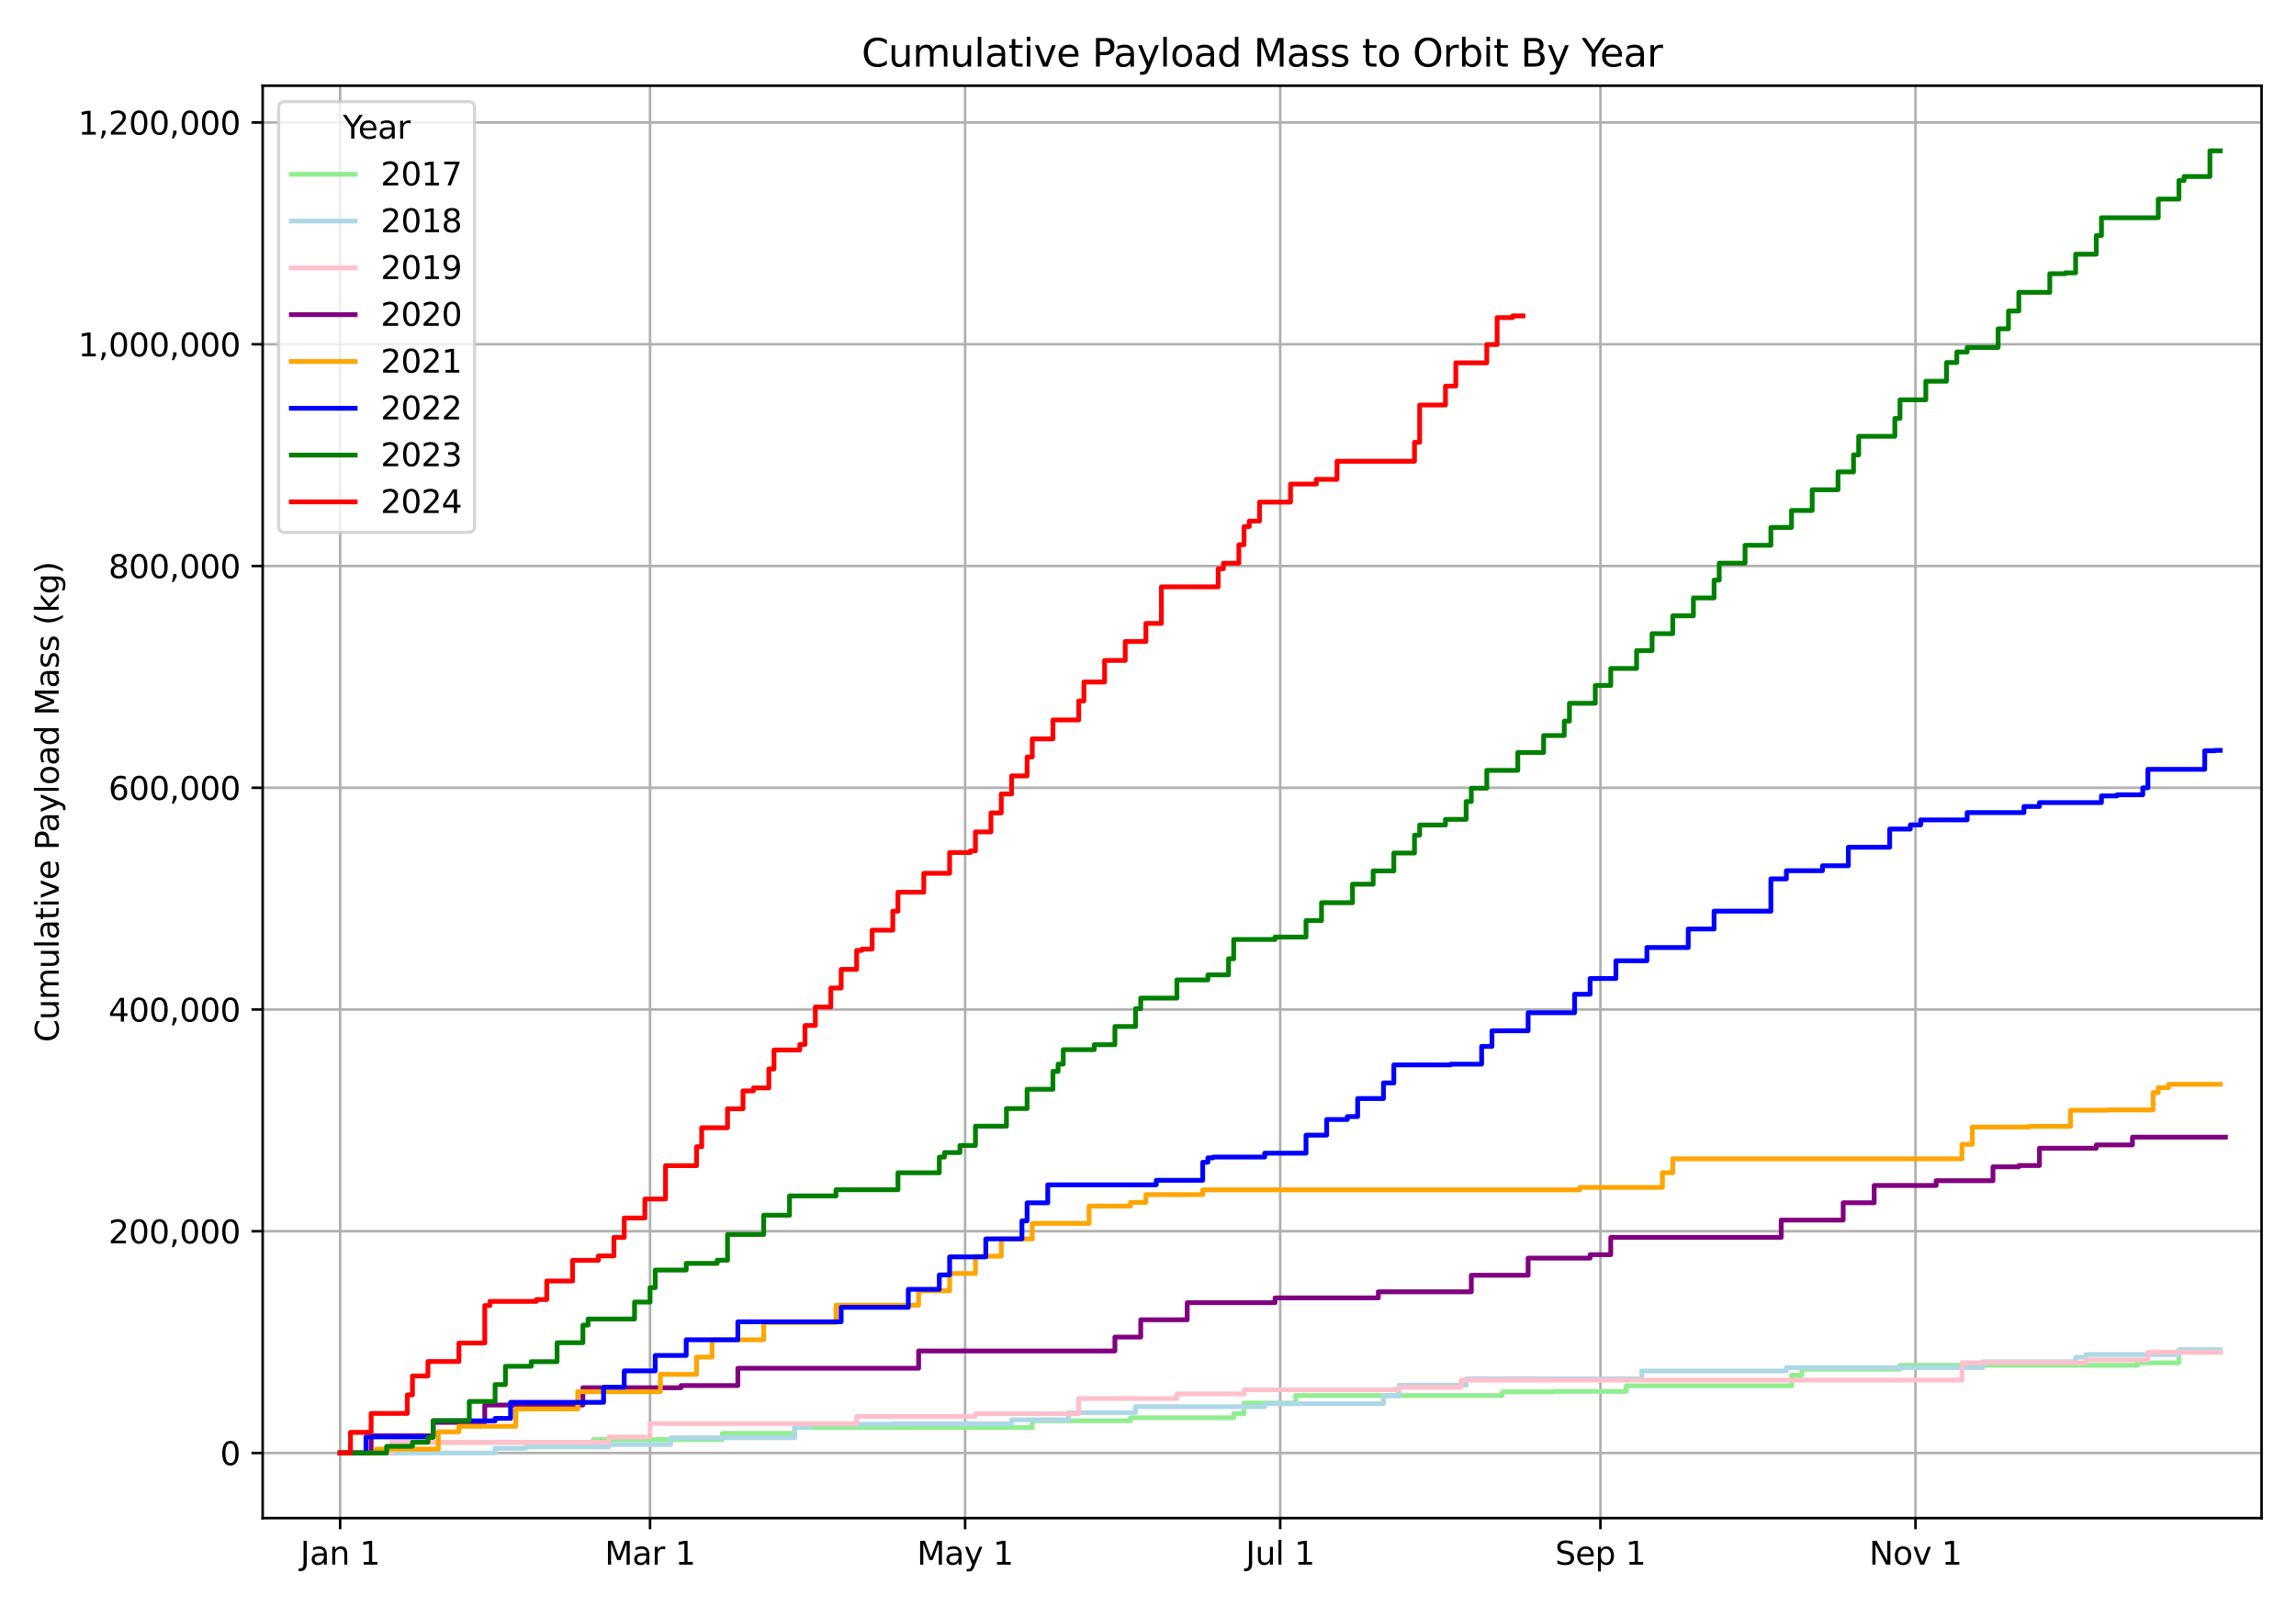 <?xml version="1.0" encoding="utf-8" standalone="no"?>
<!DOCTYPE svg PUBLIC "-//W3C//DTD SVG 1.1//EN"
  "http://www.w3.org/Graphics/SVG/1.1/DTD/svg11.dtd">
<svg xmlns:xlink="http://www.w3.org/1999/xlink" width="720pt" height="504pt" viewBox="0 0 720 504" xmlns="http://www.w3.org/2000/svg" version="1.1">
 <defs>
  <style type="text/css">*{stroke-linejoin: round; stroke-linecap: butt}</style>
 </defs>
 <g id="figure_1">
  <g id="patch_1">
   <path d="M 0 504 
L 720 504 
L 720 0 
L 0 0 
z
" style="fill: #ffffff"/>
  </g>
  <g id="axes_1">
   <g id="patch_2">
    <path d="M 82.37 476.12 
L 709.2 476.12 
L 709.2 26.88 
L 82.37 26.88 
z
" style="fill: #ffffff"/>
   </g>
   <g id="matplotlib.axis_1">
    <g id="xtick_1">
     <g id="line2d_1">
      <path d="M 106.666 476.12 
L 106.666 26.88 
" clip-path="url(#p8043d626f6)" style="fill: none; stroke: #b0b0b0; stroke-width: 0.8; stroke-linecap: square"/>
     </g>
     <g id="line2d_2">
      <defs>
       <path id="m9db9bce570" d="M 0 0 
L 0 3.5 
" style="stroke: #000000; stroke-width: 0.8"/>
      </defs>
      <g>
       <use xlink:href="#m9db9bce570" x="106.666" y="476.12" style="stroke: #000000; stroke-width: 0.8"/>
      </g>
     </g>
     <g id="text_1">
      <!-- Jan 1 -->
      <g transform="translate(94.188 490.718) scale(0.1 -0.1)">
       <defs>
        <path id="DejaVuSans-4a" d="M 628 4666 
L 1259 4666 
L 1259 325 
Q 1259 -519 939 -900 
Q 619 -1281 -91 -1281 
L -331 -1281 
L -331 -750 
L -134 -750 
Q 284 -750 456 -515 
Q 628 -281 628 325 
L 628 4666 
z
" transform="scale(0.016)"/>
        <path id="DejaVuSans-61" d="M 2194 1759 
Q 1497 1759 1228 1600 
Q 959 1441 959 1056 
Q 959 750 1161 570 
Q 1363 391 1709 391 
Q 2188 391 2477 730 
Q 2766 1069 2766 1631 
L 2766 1759 
L 2194 1759 
z
M 3341 1997 
L 3341 0 
L 2766 0 
L 2766 531 
Q 2569 213 2275 61 
Q 1981 -91 1556 -91 
Q 1019 -91 701 211 
Q 384 513 384 1019 
Q 384 1609 779 1909 
Q 1175 2209 1959 2209 
L 2766 2209 
L 2766 2266 
Q 2766 2663 2505 2880 
Q 2244 3097 1772 3097 
Q 1472 3097 1187 3025 
Q 903 2953 641 2809 
L 641 3341 
Q 956 3463 1253 3523 
Q 1550 3584 1831 3584 
Q 2591 3584 2966 3190 
Q 3341 2797 3341 1997 
z
" transform="scale(0.016)"/>
        <path id="DejaVuSans-6e" d="M 3513 2113 
L 3513 0 
L 2938 0 
L 2938 2094 
Q 2938 2591 2744 2837 
Q 2550 3084 2163 3084 
Q 1697 3084 1428 2787 
Q 1159 2491 1159 1978 
L 1159 0 
L 581 0 
L 581 3500 
L 1159 3500 
L 1159 2956 
Q 1366 3272 1645 3428 
Q 1925 3584 2291 3584 
Q 2894 3584 3203 3211 
Q 3513 2838 3513 2113 
z
" transform="scale(0.016)"/>
        <path id="DejaVuSans-20" transform="scale(0.016)"/>
        <path id="DejaVuSans-31" d="M 794 531 
L 1825 531 
L 1825 4091 
L 703 3866 
L 703 4441 
L 1819 4666 
L 2450 4666 
L 2450 531 
L 3481 531 
L 3481 0 
L 794 0 
L 794 531 
z
" transform="scale(0.016)"/>
       </defs>
       <use xlink:href="#DejaVuSans-4a"/>
       <use xlink:href="#DejaVuSans-61" x="29.492"/>
       <use xlink:href="#DejaVuSans-6e" x="90.771"/>
       <use xlink:href="#DejaVuSans-20" x="154.15"/>
       <use xlink:href="#DejaVuSans-31" x="185.938"/>
      </g>
     </g>
    </g>
    <g id="xtick_2">
     <g id="line2d_3">
      <path d="M 203.849 476.12 
L 203.849 26.88 
" clip-path="url(#p8043d626f6)" style="fill: none; stroke: #b0b0b0; stroke-width: 0.8; stroke-linecap: square"/>
     </g>
     <g id="line2d_4">
      <g>
       <use xlink:href="#m9db9bce570" x="203.849" y="476.12" style="stroke: #000000; stroke-width: 0.8"/>
      </g>
     </g>
     <g id="text_2">
      <!-- Mar 1 -->
      <g transform="translate(189.645 490.718) scale(0.1 -0.1)">
       <defs>
        <path id="DejaVuSans-4d" d="M 628 4666 
L 1569 4666 
L 2759 1491 
L 3956 4666 
L 4897 4666 
L 4897 0 
L 4281 0 
L 4281 4097 
L 3078 897 
L 2444 897 
L 1241 4097 
L 1241 0 
L 628 0 
L 628 4666 
z
" transform="scale(0.016)"/>
        <path id="DejaVuSans-72" d="M 2631 2963 
Q 2534 3019 2420 3045 
Q 2306 3072 2169 3072 
Q 1681 3072 1420 2755 
Q 1159 2438 1159 1844 
L 1159 0 
L 581 0 
L 581 3500 
L 1159 3500 
L 1159 2956 
Q 1341 3275 1631 3429 
Q 1922 3584 2338 3584 
Q 2397 3584 2469 3576 
Q 2541 3569 2628 3553 
L 2631 2963 
z
" transform="scale(0.016)"/>
       </defs>
       <use xlink:href="#DejaVuSans-4d"/>
       <use xlink:href="#DejaVuSans-61" x="86.279"/>
       <use xlink:href="#DejaVuSans-72" x="147.559"/>
       <use xlink:href="#DejaVuSans-20" x="188.672"/>
       <use xlink:href="#DejaVuSans-31" x="220.459"/>
      </g>
     </g>
    </g>
    <g id="xtick_3">
     <g id="line2d_5">
      <path d="M 302.651 476.12 
L 302.651 26.88 
" clip-path="url(#p8043d626f6)" style="fill: none; stroke: #b0b0b0; stroke-width: 0.8; stroke-linecap: square"/>
     </g>
     <g id="line2d_6">
      <g>
       <use xlink:href="#m9db9bce570" x="302.651" y="476.12" style="stroke: #000000; stroke-width: 0.8"/>
      </g>
     </g>
     <g id="text_3">
      <!-- May 1 -->
      <g transform="translate(287.544 490.718) scale(0.1 -0.1)">
       <defs>
        <path id="DejaVuSans-79" d="M 2059 -325 
Q 1816 -950 1584 -1140 
Q 1353 -1331 966 -1331 
L 506 -1331 
L 506 -850 
L 844 -850 
Q 1081 -850 1212 -737 
Q 1344 -625 1503 -206 
L 1606 56 
L 191 3500 
L 800 3500 
L 1894 763 
L 2988 3500 
L 3597 3500 
L 2059 -325 
z
" transform="scale(0.016)"/>
       </defs>
       <use xlink:href="#DejaVuSans-4d"/>
       <use xlink:href="#DejaVuSans-61" x="86.279"/>
       <use xlink:href="#DejaVuSans-79" x="147.559"/>
       <use xlink:href="#DejaVuSans-20" x="206.738"/>
       <use xlink:href="#DejaVuSans-31" x="238.525"/>
      </g>
     </g>
    </g>
    <g id="xtick_4">
     <g id="line2d_7">
      <path d="M 401.454 476.12 
L 401.454 26.88 
" clip-path="url(#p8043d626f6)" style="fill: none; stroke: #b0b0b0; stroke-width: 0.8; stroke-linecap: square"/>
     </g>
     <g id="line2d_8">
      <g>
       <use xlink:href="#m9db9bce570" x="401.454" y="476.12" style="stroke: #000000; stroke-width: 0.8"/>
      </g>
     </g>
     <g id="text_4">
      <!-- Jul 1 -->
      <g transform="translate(390.651 490.718) scale(0.1 -0.1)">
       <defs>
        <path id="DejaVuSans-75" d="M 544 1381 
L 544 3500 
L 1119 3500 
L 1119 1403 
Q 1119 906 1312 657 
Q 1506 409 1894 409 
Q 2359 409 2629 706 
Q 2900 1003 2900 1516 
L 2900 3500 
L 3475 3500 
L 3475 0 
L 2900 0 
L 2900 538 
Q 2691 219 2414 64 
Q 2138 -91 1772 -91 
Q 1169 -91 856 284 
Q 544 659 544 1381 
z
M 1991 3584 
L 1991 3584 
z
" transform="scale(0.016)"/>
        <path id="DejaVuSans-6c" d="M 603 4863 
L 1178 4863 
L 1178 0 
L 603 0 
L 603 4863 
z
" transform="scale(0.016)"/>
       </defs>
       <use xlink:href="#DejaVuSans-4a"/>
       <use xlink:href="#DejaVuSans-75" x="29.492"/>
       <use xlink:href="#DejaVuSans-6c" x="92.871"/>
       <use xlink:href="#DejaVuSans-20" x="120.654"/>
       <use xlink:href="#DejaVuSans-31" x="152.441"/>
      </g>
     </g>
    </g>
    <g id="xtick_5">
     <g id="line2d_9">
      <path d="M 501.876 476.12 
L 501.876 26.88 
" clip-path="url(#p8043d626f6)" style="fill: none; stroke: #b0b0b0; stroke-width: 0.8; stroke-linecap: square"/>
     </g>
     <g id="line2d_10">
      <g>
       <use xlink:href="#m9db9bce570" x="501.876" y="476.12" style="stroke: #000000; stroke-width: 0.8"/>
      </g>
     </g>
     <g id="text_5">
      <!-- Sep 1 -->
      <g transform="translate(487.681 490.718) scale(0.1 -0.1)">
       <defs>
        <path id="DejaVuSans-53" d="M 3425 4513 
L 3425 3897 
Q 3066 4069 2747 4153 
Q 2428 4238 2131 4238 
Q 1616 4238 1336 4038 
Q 1056 3838 1056 3469 
Q 1056 3159 1242 3001 
Q 1428 2844 1947 2747 
L 2328 2669 
Q 3034 2534 3370 2195 
Q 3706 1856 3706 1288 
Q 3706 609 3251 259 
Q 2797 -91 1919 -91 
Q 1588 -91 1214 -16 
Q 841 59 441 206 
L 441 856 
Q 825 641 1194 531 
Q 1563 422 1919 422 
Q 2459 422 2753 634 
Q 3047 847 3047 1241 
Q 3047 1584 2836 1778 
Q 2625 1972 2144 2069 
L 1759 2144 
Q 1053 2284 737 2584 
Q 422 2884 422 3419 
Q 422 4038 858 4394 
Q 1294 4750 2059 4750 
Q 2388 4750 2728 4690 
Q 3069 4631 3425 4513 
z
" transform="scale(0.016)"/>
        <path id="DejaVuSans-65" d="M 3597 1894 
L 3597 1613 
L 953 1613 
Q 991 1019 1311 708 
Q 1631 397 2203 397 
Q 2534 397 2845 478 
Q 3156 559 3463 722 
L 3463 178 
Q 3153 47 2828 -22 
Q 2503 -91 2169 -91 
Q 1331 -91 842 396 
Q 353 884 353 1716 
Q 353 2575 817 3079 
Q 1281 3584 2069 3584 
Q 2775 3584 3186 3129 
Q 3597 2675 3597 1894 
z
M 3022 2063 
Q 3016 2534 2758 2815 
Q 2500 3097 2075 3097 
Q 1594 3097 1305 2825 
Q 1016 2553 972 2059 
L 3022 2063 
z
" transform="scale(0.016)"/>
        <path id="DejaVuSans-70" d="M 1159 525 
L 1159 -1331 
L 581 -1331 
L 581 3500 
L 1159 3500 
L 1159 2969 
Q 1341 3281 1617 3432 
Q 1894 3584 2278 3584 
Q 2916 3584 3314 3078 
Q 3713 2572 3713 1747 
Q 3713 922 3314 415 
Q 2916 -91 2278 -91 
Q 1894 -91 1617 61 
Q 1341 213 1159 525 
z
M 3116 1747 
Q 3116 2381 2855 2742 
Q 2594 3103 2138 3103 
Q 1681 3103 1420 2742 
Q 1159 2381 1159 1747 
Q 1159 1113 1420 752 
Q 1681 391 2138 391 
Q 2594 391 2855 752 
Q 3116 1113 3116 1747 
z
" transform="scale(0.016)"/>
       </defs>
       <use xlink:href="#DejaVuSans-53"/>
       <use xlink:href="#DejaVuSans-65" x="63.477"/>
       <use xlink:href="#DejaVuSans-70" x="125"/>
       <use xlink:href="#DejaVuSans-20" x="188.477"/>
       <use xlink:href="#DejaVuSans-31" x="220.264"/>
      </g>
     </g>
    </g>
    <g id="xtick_6">
     <g id="line2d_11">
      <path d="M 600.679 476.12 
L 600.679 26.88 
" clip-path="url(#p8043d626f6)" style="fill: none; stroke: #b0b0b0; stroke-width: 0.8; stroke-linecap: square"/>
     </g>
     <g id="line2d_12">
      <g>
       <use xlink:href="#m9db9bce570" x="600.679" y="476.12" style="stroke: #000000; stroke-width: 0.8"/>
      </g>
     </g>
     <g id="text_6">
      <!-- Nov 1 -->
      <g transform="translate(586.149 490.718) scale(0.1 -0.1)">
       <defs>
        <path id="DejaVuSans-4e" d="M 628 4666 
L 1478 4666 
L 3547 763 
L 3547 4666 
L 4159 4666 
L 4159 0 
L 3309 0 
L 1241 3903 
L 1241 0 
L 628 0 
L 628 4666 
z
" transform="scale(0.016)"/>
        <path id="DejaVuSans-6f" d="M 1959 3097 
Q 1497 3097 1228 2736 
Q 959 2375 959 1747 
Q 959 1119 1226 758 
Q 1494 397 1959 397 
Q 2419 397 2687 759 
Q 2956 1122 2956 1747 
Q 2956 2369 2687 2733 
Q 2419 3097 1959 3097 
z
M 1959 3584 
Q 2709 3584 3137 3096 
Q 3566 2609 3566 1747 
Q 3566 888 3137 398 
Q 2709 -91 1959 -91 
Q 1206 -91 779 398 
Q 353 888 353 1747 
Q 353 2609 779 3096 
Q 1206 3584 1959 3584 
z
" transform="scale(0.016)"/>
        <path id="DejaVuSans-76" d="M 191 3500 
L 800 3500 
L 1894 563 
L 2988 3500 
L 3597 3500 
L 2284 0 
L 1503 0 
L 191 3500 
z
" transform="scale(0.016)"/>
       </defs>
       <use xlink:href="#DejaVuSans-4e"/>
       <use xlink:href="#DejaVuSans-6f" x="74.805"/>
       <use xlink:href="#DejaVuSans-76" x="135.986"/>
       <use xlink:href="#DejaVuSans-20" x="195.166"/>
       <use xlink:href="#DejaVuSans-31" x="226.953"/>
      </g>
     </g>
    </g>
   </g>
   <g id="matplotlib.axis_2">
    <g id="ytick_1">
     <g id="line2d_13">
      <path d="M 82.37 455.7 
L 709.2 455.7 
" clip-path="url(#p8043d626f6)" style="fill: none; stroke: #b0b0b0; stroke-width: 0.8; stroke-linecap: square"/>
     </g>
     <g id="line2d_14">
      <defs>
       <path id="m71fbe56d0c" d="M 0 0 
L -3.5 0 
" style="stroke: #000000; stroke-width: 0.8"/>
      </defs>
      <g>
       <use xlink:href="#m71fbe56d0c" x="82.37" y="455.7" style="stroke: #000000; stroke-width: 0.8"/>
      </g>
     </g>
     <g id="text_7">
      <!-- 0 -->
      <g transform="translate(69.007 459.499) scale(0.1 -0.1)">
       <defs>
        <path id="DejaVuSans-30" d="M 2034 4250 
Q 1547 4250 1301 3770 
Q 1056 3291 1056 2328 
Q 1056 1369 1301 889 
Q 1547 409 2034 409 
Q 2525 409 2770 889 
Q 3016 1369 3016 2328 
Q 3016 3291 2770 3770 
Q 2525 4250 2034 4250 
z
M 2034 4750 
Q 2819 4750 3233 4129 
Q 3647 3509 3647 2328 
Q 3647 1150 3233 529 
Q 2819 -91 2034 -91 
Q 1250 -91 836 529 
Q 422 1150 422 2328 
Q 422 3509 836 4129 
Q 1250 4750 2034 4750 
z
" transform="scale(0.016)"/>
       </defs>
       <use xlink:href="#DejaVuSans-30"/>
      </g>
     </g>
    </g>
    <g id="ytick_2">
     <g id="line2d_15">
      <path d="M 82.37 386.154 
L 709.2 386.154 
" clip-path="url(#p8043d626f6)" style="fill: none; stroke: #b0b0b0; stroke-width: 0.8; stroke-linecap: square"/>
     </g>
     <g id="line2d_16">
      <g>
       <use xlink:href="#m71fbe56d0c" x="82.37" y="386.154" style="stroke: #000000; stroke-width: 0.8"/>
      </g>
     </g>
     <g id="text_8">
      <!-- 200,000 -->
      <g transform="translate(34.017 389.953) scale(0.1 -0.1)">
       <defs>
        <path id="DejaVuSans-32" d="M 1228 531 
L 3431 531 
L 3431 0 
L 469 0 
L 469 531 
Q 828 903 1448 1529 
Q 2069 2156 2228 2338 
Q 2531 2678 2651 2914 
Q 2772 3150 2772 3378 
Q 2772 3750 2511 3984 
Q 2250 4219 1831 4219 
Q 1534 4219 1204 4116 
Q 875 4013 500 3803 
L 500 4441 
Q 881 4594 1212 4672 
Q 1544 4750 1819 4750 
Q 2544 4750 2975 4387 
Q 3406 4025 3406 3419 
Q 3406 3131 3298 2873 
Q 3191 2616 2906 2266 
Q 2828 2175 2409 1742 
Q 1991 1309 1228 531 
z
" transform="scale(0.016)"/>
        <path id="DejaVuSans-2c" d="M 750 794 
L 1409 794 
L 1409 256 
L 897 -744 
L 494 -744 
L 750 256 
L 750 794 
z
" transform="scale(0.016)"/>
       </defs>
       <use xlink:href="#DejaVuSans-32"/>
       <use xlink:href="#DejaVuSans-30" x="63.623"/>
       <use xlink:href="#DejaVuSans-30" x="127.246"/>
       <use xlink:href="#DejaVuSans-2c" x="190.869"/>
       <use xlink:href="#DejaVuSans-30" x="222.656"/>
       <use xlink:href="#DejaVuSans-30" x="286.279"/>
       <use xlink:href="#DejaVuSans-30" x="349.902"/>
      </g>
     </g>
    </g>
    <g id="ytick_3">
     <g id="line2d_17">
      <path d="M 82.37 316.607 
L 709.2 316.607 
" clip-path="url(#p8043d626f6)" style="fill: none; stroke: #b0b0b0; stroke-width: 0.8; stroke-linecap: square"/>
     </g>
     <g id="line2d_18">
      <g>
       <use xlink:href="#m71fbe56d0c" x="82.37" y="316.607" style="stroke: #000000; stroke-width: 0.8"/>
      </g>
     </g>
     <g id="text_9">
      <!-- 400,000 -->
      <g transform="translate(34.017 320.407) scale(0.1 -0.1)">
       <defs>
        <path id="DejaVuSans-34" d="M 2419 4116 
L 825 1625 
L 2419 1625 
L 2419 4116 
z
M 2253 4666 
L 3047 4666 
L 3047 1625 
L 3713 1625 
L 3713 1100 
L 3047 1100 
L 3047 0 
L 2419 0 
L 2419 1100 
L 313 1100 
L 313 1709 
L 2253 4666 
z
" transform="scale(0.016)"/>
       </defs>
       <use xlink:href="#DejaVuSans-34"/>
       <use xlink:href="#DejaVuSans-30" x="63.623"/>
       <use xlink:href="#DejaVuSans-30" x="127.246"/>
       <use xlink:href="#DejaVuSans-2c" x="190.869"/>
       <use xlink:href="#DejaVuSans-30" x="222.656"/>
       <use xlink:href="#DejaVuSans-30" x="286.279"/>
       <use xlink:href="#DejaVuSans-30" x="349.902"/>
      </g>
     </g>
    </g>
    <g id="ytick_4">
     <g id="line2d_19">
      <path d="M 82.37 247.061 
L 709.2 247.061 
" clip-path="url(#p8043d626f6)" style="fill: none; stroke: #b0b0b0; stroke-width: 0.8; stroke-linecap: square"/>
     </g>
     <g id="line2d_20">
      <g>
       <use xlink:href="#m71fbe56d0c" x="82.37" y="247.061" style="stroke: #000000; stroke-width: 0.8"/>
      </g>
     </g>
     <g id="text_10">
      <!-- 600,000 -->
      <g transform="translate(34.017 250.86) scale(0.1 -0.1)">
       <defs>
        <path id="DejaVuSans-36" d="M 2113 2584 
Q 1688 2584 1439 2293 
Q 1191 2003 1191 1497 
Q 1191 994 1439 701 
Q 1688 409 2113 409 
Q 2538 409 2786 701 
Q 3034 994 3034 1497 
Q 3034 2003 2786 2293 
Q 2538 2584 2113 2584 
z
M 3366 4563 
L 3366 3988 
Q 3128 4100 2886 4159 
Q 2644 4219 2406 4219 
Q 1781 4219 1451 3797 
Q 1122 3375 1075 2522 
Q 1259 2794 1537 2939 
Q 1816 3084 2150 3084 
Q 2853 3084 3261 2657 
Q 3669 2231 3669 1497 
Q 3669 778 3244 343 
Q 2819 -91 2113 -91 
Q 1303 -91 875 529 
Q 447 1150 447 2328 
Q 447 3434 972 4092 
Q 1497 4750 2381 4750 
Q 2619 4750 2861 4703 
Q 3103 4656 3366 4563 
z
" transform="scale(0.016)"/>
       </defs>
       <use xlink:href="#DejaVuSans-36"/>
       <use xlink:href="#DejaVuSans-30" x="63.623"/>
       <use xlink:href="#DejaVuSans-30" x="127.246"/>
       <use xlink:href="#DejaVuSans-2c" x="190.869"/>
       <use xlink:href="#DejaVuSans-30" x="222.656"/>
       <use xlink:href="#DejaVuSans-30" x="286.279"/>
       <use xlink:href="#DejaVuSans-30" x="349.902"/>
      </g>
     </g>
    </g>
    <g id="ytick_5">
     <g id="line2d_21">
      <path d="M 82.37 177.515 
L 709.2 177.515 
" clip-path="url(#p8043d626f6)" style="fill: none; stroke: #b0b0b0; stroke-width: 0.8; stroke-linecap: square"/>
     </g>
     <g id="line2d_22">
      <g>
       <use xlink:href="#m71fbe56d0c" x="82.37" y="177.515" style="stroke: #000000; stroke-width: 0.8"/>
      </g>
     </g>
     <g id="text_11">
      <!-- 800,000 -->
      <g transform="translate(34.017 181.314) scale(0.1 -0.1)">
       <defs>
        <path id="DejaVuSans-38" d="M 2034 2216 
Q 1584 2216 1326 1975 
Q 1069 1734 1069 1313 
Q 1069 891 1326 650 
Q 1584 409 2034 409 
Q 2484 409 2743 651 
Q 3003 894 3003 1313 
Q 3003 1734 2745 1975 
Q 2488 2216 2034 2216 
z
M 1403 2484 
Q 997 2584 770 2862 
Q 544 3141 544 3541 
Q 544 4100 942 4425 
Q 1341 4750 2034 4750 
Q 2731 4750 3128 4425 
Q 3525 4100 3525 3541 
Q 3525 3141 3298 2862 
Q 3072 2584 2669 2484 
Q 3125 2378 3379 2068 
Q 3634 1759 3634 1313 
Q 3634 634 3220 271 
Q 2806 -91 2034 -91 
Q 1263 -91 848 271 
Q 434 634 434 1313 
Q 434 1759 690 2068 
Q 947 2378 1403 2484 
z
M 1172 3481 
Q 1172 3119 1398 2916 
Q 1625 2713 2034 2713 
Q 2441 2713 2670 2916 
Q 2900 3119 2900 3481 
Q 2900 3844 2670 4047 
Q 2441 4250 2034 4250 
Q 1625 4250 1398 4047 
Q 1172 3844 1172 3481 
z
" transform="scale(0.016)"/>
       </defs>
       <use xlink:href="#DejaVuSans-38"/>
       <use xlink:href="#DejaVuSans-30" x="63.623"/>
       <use xlink:href="#DejaVuSans-30" x="127.246"/>
       <use xlink:href="#DejaVuSans-2c" x="190.869"/>
       <use xlink:href="#DejaVuSans-30" x="222.656"/>
       <use xlink:href="#DejaVuSans-30" x="286.279"/>
       <use xlink:href="#DejaVuSans-30" x="349.902"/>
      </g>
     </g>
    </g>
    <g id="ytick_6">
     <g id="line2d_23">
      <path d="M 82.37 107.968 
L 709.2 107.968 
" clip-path="url(#p8043d626f6)" style="fill: none; stroke: #b0b0b0; stroke-width: 0.8; stroke-linecap: square"/>
     </g>
     <g id="line2d_24">
      <g>
       <use xlink:href="#m71fbe56d0c" x="82.37" y="107.968" style="stroke: #000000; stroke-width: 0.8"/>
      </g>
     </g>
     <g id="text_12">
      <!-- 1,000,000 -->
      <g transform="translate(24.476 111.768) scale(0.1 -0.1)">
       <use xlink:href="#DejaVuSans-31"/>
       <use xlink:href="#DejaVuSans-2c" x="63.623"/>
       <use xlink:href="#DejaVuSans-30" x="95.41"/>
       <use xlink:href="#DejaVuSans-30" x="159.033"/>
       <use xlink:href="#DejaVuSans-30" x="222.656"/>
       <use xlink:href="#DejaVuSans-2c" x="286.279"/>
       <use xlink:href="#DejaVuSans-30" x="318.066"/>
       <use xlink:href="#DejaVuSans-30" x="381.689"/>
       <use xlink:href="#DejaVuSans-30" x="445.312"/>
      </g>
     </g>
    </g>
    <g id="ytick_7">
     <g id="line2d_25">
      <path d="M 82.37 38.422 
L 709.2 38.422 
" clip-path="url(#p8043d626f6)" style="fill: none; stroke: #b0b0b0; stroke-width: 0.8; stroke-linecap: square"/>
     </g>
     <g id="line2d_26">
      <g>
       <use xlink:href="#m71fbe56d0c" x="82.37" y="38.422" style="stroke: #000000; stroke-width: 0.8"/>
      </g>
     </g>
     <g id="text_13">
      <!-- 1,200,000 -->
      <g transform="translate(24.476 42.221) scale(0.1 -0.1)">
       <use xlink:href="#DejaVuSans-31"/>
       <use xlink:href="#DejaVuSans-2c" x="63.623"/>
       <use xlink:href="#DejaVuSans-32" x="95.41"/>
       <use xlink:href="#DejaVuSans-30" x="159.033"/>
       <use xlink:href="#DejaVuSans-30" x="222.656"/>
       <use xlink:href="#DejaVuSans-2c" x="286.279"/>
       <use xlink:href="#DejaVuSans-30" x="318.066"/>
       <use xlink:href="#DejaVuSans-30" x="381.689"/>
       <use xlink:href="#DejaVuSans-30" x="445.312"/>
      </g>
     </g>
    </g>
    <g id="text_14">
     <!-- Cumulative Payload Mass (kg) -->
     <g transform="translate(18.397 326.863) rotate(-90) scale(0.1 -0.1)">
      <defs>
       <path id="DejaVuSans-43" d="M 4122 4306 
L 4122 3641 
Q 3803 3938 3442 4084 
Q 3081 4231 2675 4231 
Q 1875 4231 1450 3742 
Q 1025 3253 1025 2328 
Q 1025 1406 1450 917 
Q 1875 428 2675 428 
Q 3081 428 3442 575 
Q 3803 722 4122 1019 
L 4122 359 
Q 3791 134 3420 21 
Q 3050 -91 2638 -91 
Q 1578 -91 968 557 
Q 359 1206 359 2328 
Q 359 3453 968 4101 
Q 1578 4750 2638 4750 
Q 3056 4750 3426 4639 
Q 3797 4528 4122 4306 
z
" transform="scale(0.016)"/>
       <path id="DejaVuSans-6d" d="M 3328 2828 
Q 3544 3216 3844 3400 
Q 4144 3584 4550 3584 
Q 5097 3584 5394 3201 
Q 5691 2819 5691 2113 
L 5691 0 
L 5113 0 
L 5113 2094 
Q 5113 2597 4934 2840 
Q 4756 3084 4391 3084 
Q 3944 3084 3684 2787 
Q 3425 2491 3425 1978 
L 3425 0 
L 2847 0 
L 2847 2094 
Q 2847 2600 2669 2842 
Q 2491 3084 2119 3084 
Q 1678 3084 1418 2786 
Q 1159 2488 1159 1978 
L 1159 0 
L 581 0 
L 581 3500 
L 1159 3500 
L 1159 2956 
Q 1356 3278 1631 3431 
Q 1906 3584 2284 3584 
Q 2666 3584 2933 3390 
Q 3200 3197 3328 2828 
z
" transform="scale(0.016)"/>
       <path id="DejaVuSans-74" d="M 1172 4494 
L 1172 3500 
L 2356 3500 
L 2356 3053 
L 1172 3053 
L 1172 1153 
Q 1172 725 1289 603 
Q 1406 481 1766 481 
L 2356 481 
L 2356 0 
L 1766 0 
Q 1100 0 847 248 
Q 594 497 594 1153 
L 594 3053 
L 172 3053 
L 172 3500 
L 594 3500 
L 594 4494 
L 1172 4494 
z
" transform="scale(0.016)"/>
       <path id="DejaVuSans-69" d="M 603 3500 
L 1178 3500 
L 1178 0 
L 603 0 
L 603 3500 
z
M 603 4863 
L 1178 4863 
L 1178 4134 
L 603 4134 
L 603 4863 
z
" transform="scale(0.016)"/>
       <path id="DejaVuSans-50" d="M 1259 4147 
L 1259 2394 
L 2053 2394 
Q 2494 2394 2734 2622 
Q 2975 2850 2975 3272 
Q 2975 3691 2734 3919 
Q 2494 4147 2053 4147 
L 1259 4147 
z
M 628 4666 
L 2053 4666 
Q 2838 4666 3239 4311 
Q 3641 3956 3641 3272 
Q 3641 2581 3239 2228 
Q 2838 1875 2053 1875 
L 1259 1875 
L 1259 0 
L 628 0 
L 628 4666 
z
" transform="scale(0.016)"/>
       <path id="DejaVuSans-64" d="M 2906 2969 
L 2906 4863 
L 3481 4863 
L 3481 0 
L 2906 0 
L 2906 525 
Q 2725 213 2448 61 
Q 2172 -91 1784 -91 
Q 1150 -91 751 415 
Q 353 922 353 1747 
Q 353 2572 751 3078 
Q 1150 3584 1784 3584 
Q 2172 3584 2448 3432 
Q 2725 3281 2906 2969 
z
M 947 1747 
Q 947 1113 1208 752 
Q 1469 391 1925 391 
Q 2381 391 2643 752 
Q 2906 1113 2906 1747 
Q 2906 2381 2643 2742 
Q 2381 3103 1925 3103 
Q 1469 3103 1208 2742 
Q 947 2381 947 1747 
z
" transform="scale(0.016)"/>
       <path id="DejaVuSans-73" d="M 2834 3397 
L 2834 2853 
Q 2591 2978 2328 3040 
Q 2066 3103 1784 3103 
Q 1356 3103 1142 2972 
Q 928 2841 928 2578 
Q 928 2378 1081 2264 
Q 1234 2150 1697 2047 
L 1894 2003 
Q 2506 1872 2764 1633 
Q 3022 1394 3022 966 
Q 3022 478 2636 193 
Q 2250 -91 1575 -91 
Q 1294 -91 989 -36 
Q 684 19 347 128 
L 347 722 
Q 666 556 975 473 
Q 1284 391 1588 391 
Q 1994 391 2212 530 
Q 2431 669 2431 922 
Q 2431 1156 2273 1281 
Q 2116 1406 1581 1522 
L 1381 1569 
Q 847 1681 609 1914 
Q 372 2147 372 2553 
Q 372 3047 722 3315 
Q 1072 3584 1716 3584 
Q 2034 3584 2315 3537 
Q 2597 3491 2834 3397 
z
" transform="scale(0.016)"/>
       <path id="DejaVuSans-28" d="M 1984 4856 
Q 1566 4138 1362 3434 
Q 1159 2731 1159 2009 
Q 1159 1288 1364 580 
Q 1569 -128 1984 -844 
L 1484 -844 
Q 1016 -109 783 600 
Q 550 1309 550 2009 
Q 550 2706 781 3412 
Q 1013 4119 1484 4856 
L 1984 4856 
z
" transform="scale(0.016)"/>
       <path id="DejaVuSans-6b" d="M 581 4863 
L 1159 4863 
L 1159 1991 
L 2875 3500 
L 3609 3500 
L 1753 1863 
L 3688 0 
L 2938 0 
L 1159 1709 
L 1159 0 
L 581 0 
L 581 4863 
z
" transform="scale(0.016)"/>
       <path id="DejaVuSans-67" d="M 2906 1791 
Q 2906 2416 2648 2759 
Q 2391 3103 1925 3103 
Q 1463 3103 1205 2759 
Q 947 2416 947 1791 
Q 947 1169 1205 825 
Q 1463 481 1925 481 
Q 2391 481 2648 825 
Q 2906 1169 2906 1791 
z
M 3481 434 
Q 3481 -459 3084 -895 
Q 2688 -1331 1869 -1331 
Q 1566 -1331 1297 -1286 
Q 1028 -1241 775 -1147 
L 775 -588 
Q 1028 -725 1275 -790 
Q 1522 -856 1778 -856 
Q 2344 -856 2625 -561 
Q 2906 -266 2906 331 
L 2906 616 
Q 2728 306 2450 153 
Q 2172 0 1784 0 
Q 1141 0 747 490 
Q 353 981 353 1791 
Q 353 2603 747 3093 
Q 1141 3584 1784 3584 
Q 2172 3584 2450 3431 
Q 2728 3278 2906 2969 
L 2906 3500 
L 3481 3500 
L 3481 434 
z
" transform="scale(0.016)"/>
       <path id="DejaVuSans-29" d="M 513 4856 
L 1013 4856 
Q 1481 4119 1714 3412 
Q 1947 2706 1947 2009 
Q 1947 1309 1714 600 
Q 1481 -109 1013 -844 
L 513 -844 
Q 928 -128 1133 580 
Q 1338 1288 1338 2009 
Q 1338 2731 1133 3434 
Q 928 4138 513 4856 
z
" transform="scale(0.016)"/>
      </defs>
      <use xlink:href="#DejaVuSans-43"/>
      <use xlink:href="#DejaVuSans-75" x="69.824"/>
      <use xlink:href="#DejaVuSans-6d" x="133.203"/>
      <use xlink:href="#DejaVuSans-75" x="230.615"/>
      <use xlink:href="#DejaVuSans-6c" x="293.994"/>
      <use xlink:href="#DejaVuSans-61" x="321.777"/>
      <use xlink:href="#DejaVuSans-74" x="383.057"/>
      <use xlink:href="#DejaVuSans-69" x="422.266"/>
      <use xlink:href="#DejaVuSans-76" x="450.049"/>
      <use xlink:href="#DejaVuSans-65" x="509.229"/>
      <use xlink:href="#DejaVuSans-20" x="570.752"/>
      <use xlink:href="#DejaVuSans-50" x="602.539"/>
      <use xlink:href="#DejaVuSans-61" x="658.342"/>
      <use xlink:href="#DejaVuSans-79" x="719.621"/>
      <use xlink:href="#DejaVuSans-6c" x="778.801"/>
      <use xlink:href="#DejaVuSans-6f" x="806.584"/>
      <use xlink:href="#DejaVuSans-61" x="867.766"/>
      <use xlink:href="#DejaVuSans-64" x="929.045"/>
      <use xlink:href="#DejaVuSans-20" x="992.521"/>
      <use xlink:href="#DejaVuSans-4d" x="1024.309"/>
      <use xlink:href="#DejaVuSans-61" x="1110.588"/>
      <use xlink:href="#DejaVuSans-73" x="1171.867"/>
      <use xlink:href="#DejaVuSans-73" x="1223.967"/>
      <use xlink:href="#DejaVuSans-20" x="1276.066"/>
      <use xlink:href="#DejaVuSans-28" x="1307.854"/>
      <use xlink:href="#DejaVuSans-6b" x="1346.867"/>
      <use xlink:href="#DejaVuSans-67" x="1404.777"/>
      <use xlink:href="#DejaVuSans-29" x="1468.254"/>
     </g>
    </g>
   </g>
   <g id="line2d_27">
    <path d="M 106.666 455.7 
L 127.722 455.7 
L 127.722 452.362 
L 186.032 452.362 
L 186.032 451.496 
L 226.525 451.496 
L 226.525 449.549 
L 249.201 449.549 
L 249.201 447.706 
L 301.032 447.706 
L 301.032 447.706 
L 323.708 447.706 
L 323.708 445.595 
L 354.482 445.595 
L 354.482 444.653 
L 386.877 444.653 
L 386.877 443.377 
L 390.116 443.377 
L 390.116 440.039 
L 406.313 440.039 
L 406.313 437.688 
L 471.102 437.688 
L 471.102 436.537 
L 487.299 436.537 
L 487.299 436.372 
L 509.975 436.372 
L 509.975 434.637 
L 561.806 434.637 
L 561.806 431.299 
L 565.045 431.299 
L 565.045 429.421 
L 595.82 429.421 
L 595.82 428.204 
L 670.327 428.204 
L 670.327 427.437 
L 683.285 427.437 
L 683.285 424.099 
L 696.242 424.099 
L 696.242 424.099 
" clip-path="url(#p8043d626f6)" style="fill: none; stroke: #90ee90; stroke-width: 1.5; stroke-linecap: square"/>
   </g>
   <g id="line2d_28">
    <path d="M 106.666 455.7 
L 118.004 455.7 
L 118.004 455.7 
L 155.257 455.7 
L 155.257 454.229 
L 164.976 454.229 
L 164.976 453.794 
L 190.891 453.794 
L 190.891 453.047 
L 210.328 453.047 
L 210.328 450.928 
L 249.201 450.928 
L 249.201 447.59 
L 254.06 447.59 
L 254.06 446.67 
L 279.975 446.67 
L 279.975 446.544 
L 317.229 446.544 
L 317.229 445.292 
L 335.046 445.292 
L 335.046 443.046 
L 356.102 443.046 
L 356.102 441.174 
L 396.595 441.174 
L 396.595 440.236 
L 433.848 440.236 
L 433.848 437.775 
L 438.707 437.775 
L 438.707 434.437 
L 459.764 434.437 
L 459.764 432.42 
L 514.834 432.42 
L 514.834 429.965 
L 560.186 429.965 
L 560.186 428.922 
L 621.735 428.922 
L 621.735 427.079 
L 650.89 427.079 
L 650.89 425.688 
L 654.13 425.688 
L 654.13 424.819 
L 683.285 424.819 
L 683.285 423.289 
L 696.242 423.289 
L 696.242 423.289 
" clip-path="url(#p8043d626f6)" style="fill: none; stroke: #add8e6; stroke-width: 1.5; stroke-linecap: square"/>
   </g>
   <g id="line2d_29">
    <path d="M 106.666 455.7 
L 122.863 455.7 
L 122.863 452.362 
L 190.891 452.362 
L 190.891 450.675 
L 203.849 450.675 
L 203.849 446.483 
L 268.637 446.483 
L 268.637 444.235 
L 305.891 444.235 
L 305.891 443.368 
L 338.285 443.368 
L 338.285 438.632 
L 369.06 438.632 
L 369.06 437.171 
L 390.116 437.171 
L 390.116 435.885 
L 438.707 435.885 
L 438.707 435.096 
L 458.144 435.096 
L 458.144 432.836 
L 615.256 432.836 
L 615.256 427.411 
L 654.13 427.411 
L 654.13 426.501 
L 673.566 426.501 
L 673.566 424.082 
L 696.242 424.082 
L 696.242 424.082 
" clip-path="url(#p8043d626f6)" style="fill: none; stroke: #ffc0cb; stroke-width: 1.5; stroke-linecap: square"/>
   </g>
   <g id="line2d_30">
    <path d="M 106.666 455.7 
L 116.384 455.7 
L 116.384 450.275 
L 135.821 450.275 
L 135.821 446.085 
L 152.018 446.085 
L 152.018 440.661 
L 182.792 440.661 
L 182.792 435.236 
L 213.567 435.236 
L 213.567 434.549 
L 231.384 434.549 
L 231.384 429.124 
L 288.074 429.124 
L 288.074 423.699 
L 349.623 423.699 
L 349.623 419.342 
L 357.722 419.342 
L 357.722 413.918 
L 372.299 413.918 
L 372.299 408.559 
L 399.834 408.559 
L 399.834 407.06 
L 432.229 407.06 
L 432.229 405.147 
L 461.383 405.147 
L 461.383 399.955 
L 479.2 399.955 
L 479.2 394.586 
L 498.637 394.586 
L 498.637 393.498 
L 505.116 393.498 
L 505.116 388.073 
L 558.566 388.073 
L 558.566 382.649 
L 578.003 382.649 
L 578.003 377.224 
L 587.721 377.224 
L 587.721 371.799 
L 607.158 371.799 
L 607.158 370.3 
L 624.975 370.3 
L 624.975 365.954 
L 633.073 365.954 
L 633.073 365.539 
L 639.552 365.539 
L 639.552 360.114 
L 657.369 360.114 
L 657.369 359.081 
L 668.707 359.081 
L 668.707 356.647 
L 678.425 356.647 
L 678.425 356.647 
L 697.862 356.647 
L 697.862 356.647 
" clip-path="url(#p8043d626f6)" style="fill: none; stroke: #800080; stroke-width: 1.5; stroke-linecap: square"/>
   </g>
   <g id="line2d_31">
    <path d="M 106.666 455.7 
L 118.004 455.7 
L 118.004 454.483 
L 137.44 454.483 
L 137.44 449.058 
L 143.919 449.058 
L 143.919 447.32 
L 161.736 447.32 
L 161.736 441.895 
L 181.173 441.895 
L 181.173 436.47 
L 207.088 436.47 
L 207.088 431.046 
L 218.426 431.046 
L 218.426 425.621 
L 223.285 425.621 
L 223.285 420.197 
L 239.482 420.197 
L 239.482 414.772 
L 262.158 414.772 
L 262.158 409.347 
L 288.074 409.347 
L 288.074 404.827 
L 297.792 404.827 
L 297.792 399.402 
L 305.891 399.402 
L 305.891 393.978 
L 313.989 393.978 
L 313.989 388.553 
L 323.708 388.553 
L 323.708 383.685 
L 341.525 383.685 
L 341.525 378.26 
L 354.482 378.26 
L 354.482 377.103 
L 359.341 377.103 
L 359.341 374.669 
L 377.158 374.669 
L 377.158 373.163 
L 398.215 373.163 
L 398.215 373.163 
L 495.398 373.163 
L 495.398 372.398 
L 521.313 372.398 
L 521.313 367.787 
L 524.552 367.787 
L 524.552 363.434 
L 615.256 363.434 
L 615.256 358.913 
L 618.496 358.913 
L 618.496 353.476 
L 636.313 353.476 
L 636.313 353.259 
L 649.271 353.259 
L 649.271 348.217 
L 660.609 348.217 
L 660.609 348.104 
L 675.186 348.104 
L 675.186 342.68 
L 676.806 342.68 
L 676.806 341.115 
L 680.045 341.115 
L 680.045 340.075 
L 696.242 340.075 
L 696.242 340.075 
" clip-path="url(#p8043d626f6)" style="fill: none; stroke: #ffa500; stroke-width: 1.5; stroke-linecap: square"/>
   </g>
   <g id="line2d_32">
    <path d="M 106.666 455.7 
L 114.764 455.7 
L 114.764 450.658 
L 126.102 450.658 
L 126.102 450.658 
L 135.821 450.658 
L 135.821 445.616 
L 155.257 445.616 
L 155.257 444.849 
L 158.497 444.849 
L 158.497 444.849 
L 160.116 444.849 
L 160.116 439.807 
L 189.271 439.807 
L 189.271 435.078 
L 195.75 435.078 
L 195.75 429.949 
L 205.468 429.949 
L 205.468 425.115 
L 215.187 425.115 
L 215.187 420.191 
L 231.384 420.191 
L 231.384 414.541 
L 252.44 414.541 
L 252.44 414.541 
L 263.778 414.541 
L 263.778 410.02 
L 278.356 410.02 
L 278.356 410.02 
L 284.834 410.02 
L 284.834 404.37 
L 294.553 404.37 
L 294.553 399.849 
L 297.792 399.849 
L 297.792 394.198 
L 309.13 394.198 
L 309.13 388.548 
L 320.468 388.548 
L 320.468 382.897 
L 322.088 382.897 
L 322.088 377.247 
L 328.567 377.247 
L 328.567 371.596 
L 339.905 371.596 
L 339.905 371.596 
L 362.581 371.596 
L 362.581 370.17 
L 377.158 370.17 
L 377.158 364.52 
L 378.778 364.52 
L 378.778 363.129 
L 380.398 363.129 
L 380.398 362.885 
L 396.595 362.885 
L 396.595 361.668 
L 409.553 361.668 
L 409.553 356.018 
L 416.031 356.018 
L 416.031 351.115 
L 422.51 351.115 
L 422.51 350.187 
L 425.75 350.187 
L 425.75 344.536 
L 433.848 344.536 
L 433.848 339.633 
L 437.088 339.633 
L 437.088 333.982 
L 454.905 333.982 
L 454.905 333.746 
L 464.623 333.746 
L 464.623 328.183 
L 467.862 328.183 
L 467.862 323.28 
L 479.2 323.28 
L 479.2 317.629 
L 493.778 317.629 
L 493.778 311.822 
L 498.637 311.822 
L 498.637 306.884 
L 506.736 306.884 
L 506.736 301.32 
L 516.454 301.32 
L 516.454 297.169 
L 529.412 297.169 
L 529.412 291.362 
L 537.51 291.362 
L 537.51 285.764 
L 555.327 285.764 
L 555.327 281.243 
L 555.327 281.243 
L 555.327 275.645 
L 560.186 275.645 
L 560.186 273.089 
L 571.524 273.089 
L 571.524 271.524 
L 579.623 271.524 
L 579.623 265.717 
L 592.58 265.717 
L 592.58 260.014 
L 599.059 260.014 
L 599.059 258.71 
L 602.299 258.71 
L 602.299 257.145 
L 616.876 257.145 
L 616.876 254.85 
L 634.693 254.85 
L 634.693 252.938 
L 639.552 252.938 
L 639.552 251.711 
L 658.989 251.711 
L 658.989 249.625 
L 663.848 249.625 
L 663.848 249.277 
L 671.947 249.277 
L 671.947 248.512 
L 671.947 248.512 
L 671.947 247.086 
L 673.566 247.086 
L 673.566 241.279 
L 691.383 241.279 
L 691.383 235.472 
L 694.623 235.472 
L 694.623 235.333 
L 696.242 235.333 
L 696.242 235.333 
" clip-path="url(#p8043d626f6)" style="fill: none; stroke: #0000ff; stroke-width: 1.5; stroke-linecap: square"/>
   </g>
   <g id="line2d_33">
    <path d="M 106.666 455.7 
L 121.243 455.7 
L 121.243 453.614 
L 129.342 453.614 
L 129.342 452.31 
L 134.201 452.31 
L 134.201 450.796 
L 135.821 450.796 
L 135.821 445.58 
L 147.159 445.58 
L 147.159 439.53 
L 155.257 439.53 
L 155.257 434.244 
L 158.497 434.244 
L 158.497 428.507 
L 166.595 428.507 
L 166.595 427.065 
L 174.694 427.065 
L 174.694 421.119 
L 182.792 421.119 
L 182.792 415.59 
L 184.412 415.59 
L 184.412 413.688 
L 198.99 413.688 
L 198.99 408.367 
L 203.849 408.367 
L 203.849 403.847 
L 205.468 403.847 
L 205.468 398.318 
L 215.187 398.318 
L 215.187 396.232 
L 224.905 396.232 
L 224.905 395.24 
L 228.144 395.24 
L 228.144 387.173 
L 239.482 387.173 
L 239.482 381.122 
L 247.581 381.122 
L 247.581 375.071 
L 262.158 375.071 
L 262.158 373.128 
L 281.595 373.128 
L 281.595 367.808 
L 294.553 367.808 
L 294.553 362.905 
L 296.172 362.905 
L 296.172 361.479 
L 301.032 361.479 
L 301.032 359.254 
L 305.891 359.254 
L 305.891 353.203 
L 315.609 353.203 
L 315.609 347.674 
L 322.088 347.674 
L 322.088 341.624 
L 330.187 341.624 
L 330.187 336.025 
L 331.806 336.025 
L 331.806 333.73 
L 333.426 333.73 
L 333.426 329.21 
L 343.144 329.21 
L 343.144 327.645 
L 349.623 327.645 
L 349.623 321.942 
L 356.102 321.942 
L 356.102 316.344 
L 357.722 316.344 
L 357.722 313.032 
L 369.06 313.032 
L 369.06 307.329 
L 369.06 307.329 
L 378.778 307.329 
L 378.778 305.736 
L 385.257 305.736 
L 385.257 300.694 
L 386.877 300.694 
L 386.877 294.644 
L 399.834 294.644 
L 399.834 293.892 
L 409.553 293.892 
L 409.553 288.711 
L 414.412 288.711 
L 414.412 283.113 
L 424.13 283.113 
L 424.13 277.306 
L 430.609 277.306 
L 430.609 273.133 
L 437.088 273.133 
L 437.088 267.534 
L 443.567 267.534 
L 443.567 261.936 
L 445.186 261.936 
L 445.186 258.737 
L 453.285 258.737 
L 453.285 256.976 
L 459.764 256.976 
L 459.764 251.378 
L 461.383 251.378 
L 461.383 247.205 
L 466.243 247.205 
L 466.243 241.607 
L 475.961 241.607 
L 475.961 236.008 
L 484.06 236.008 
L 484.06 230.688 
L 490.538 230.688 
L 490.538 226.167 
L 492.158 226.167 
L 492.158 220.569 
L 500.257 220.569 
L 500.257 214.97 
L 505.116 214.97 
L 505.116 209.65 
L 513.214 209.65 
L 513.214 204.052 
L 518.074 204.052 
L 518.074 198.731 
L 524.552 198.731 
L 524.552 193.133 
L 531.031 193.133 
L 531.031 187.534 
L 537.51 187.534 
L 537.51 181.936 
L 539.13 181.936 
L 539.13 176.615 
L 547.228 176.615 
L 547.228 171.017 
L 555.327 171.017 
L 555.327 165.419 
L 561.806 165.419 
L 561.806 160.098 
L 568.285 160.098 
L 568.285 153.593 
L 576.383 153.593 
L 576.383 147.994 
L 581.242 147.994 
L 581.242 142.674 
L 582.862 142.674 
L 582.862 136.832 
L 594.2 136.832 
L 594.2 131.234 
L 595.82 131.234 
L 595.82 125.392 
L 603.918 125.392 
L 603.918 119.55 
L 610.397 119.55 
L 610.397 113.708 
L 613.637 113.708 
L 613.637 110.396 
L 616.876 110.396 
L 616.876 108.97 
L 626.594 108.97 
L 626.594 103.128 
L 629.834 103.128 
L 629.834 97.53 
L 633.073 97.53 
L 633.073 91.688 
L 642.792 91.688 
L 642.792 85.846 
L 647.651 85.846 
L 647.651 85.568 
L 650.89 85.568 
L 650.89 79.726 
L 657.369 79.726 
L 657.369 73.884 
L 658.989 73.884 
L 658.989 68.286 
L 676.806 68.286 
L 676.806 62.444 
L 683.285 62.444 
L 683.285 56.602 
L 684.904 56.602 
L 684.904 55.35 
L 693.003 55.35 
L 693.003 47.3 
L 696.242 47.3 
L 696.242 47.3 
" clip-path="url(#p8043d626f6)" style="fill: none; stroke: #008000; stroke-width: 1.5; stroke-linecap: square"/>
   </g>
   <g id="line2d_34">
    <path d="M 106.666 455.7 
L 109.905 455.7 
L 109.905 449.232 
L 116.384 449.232 
L 116.384 443.286 
L 127.722 443.286 
L 127.722 437.479 
L 129.342 437.479 
L 129.342 431.533 
L 134.201 431.533 
L 134.201 427.012 
L 143.919 427.012 
L 143.919 421.205 
L 152.018 421.205 
L 152.018 409.452 
L 153.637 409.452 
L 153.637 408.156 
L 168.215 408.156 
L 168.215 407.567 
L 171.454 407.567 
L 171.454 401.76 
L 179.553 401.76 
L 179.553 395.281 
L 187.652 395.281 
L 187.652 393.89 
L 192.511 393.89 
L 192.511 388.083 
L 195.75 388.083 
L 195.75 381.998 
L 202.229 381.998 
L 202.229 376.052 
L 208.708 376.052 
L 208.708 365.585 
L 218.426 365.585 
L 218.426 359.639 
L 220.046 359.639 
L 220.046 353.693 
L 228.144 353.693 
L 228.144 347.746 
L 233.004 347.746 
L 233.004 342.148 
L 236.243 342.148 
L 236.243 341.202 
L 241.102 341.202 
L 241.102 335.256 
L 242.722 335.256 
L 242.722 329.309 
L 250.82 329.309 
L 250.82 327.571 
L 252.44 327.571 
L 252.44 321.624 
L 255.68 321.624 
L 255.68 315.817 
L 260.539 315.817 
L 260.539 309.871 
L 263.778 309.871 
L 263.778 304.029 
L 263.778 304.029 
L 268.637 304.029 
L 268.637 298.083 
L 270.257 298.083 
L 270.257 297.666 
L 273.496 297.666 
L 273.496 291.72 
L 279.975 291.72 
L 279.975 285.773 
L 281.595 285.773 
L 281.595 279.827 
L 289.694 279.827 
L 289.694 273.881 
L 297.792 273.881 
L 297.792 267.378 
L 304.271 267.378 
L 304.271 266.857 
L 305.891 266.857 
L 305.891 260.91 
L 310.75 260.91 
L 310.75 254.964 
L 313.989 254.964 
L 313.989 249.018 
L 317.229 249.018 
L 317.229 243.35 
L 322.088 243.35 
L 322.088 237.404 
L 323.708 237.404 
L 323.708 231.736 
L 330.187 231.736 
L 330.187 225.79 
L 338.285 225.79 
L 338.285 219.843 
L 339.905 219.843 
L 339.905 213.897 
L 346.384 213.897 
L 346.384 207.134 
L 352.863 207.134 
L 352.863 201.188 
L 359.341 201.188 
L 359.341 195.52 
L 364.201 195.52 
L 364.201 184.044 
L 382.017 184.044 
L 382.017 178.376 
L 383.637 178.376 
L 383.637 176.638 
L 388.496 176.638 
L 388.496 170.831 
L 390.116 170.831 
L 390.116 165.163 
L 391.736 165.163 
L 391.736 163.424 
L 394.975 163.424 
L 394.975 157.478 
L 404.693 157.478 
L 404.693 151.81 
L 412.792 151.81 
L 412.792 150.332 
L 419.271 150.332 
L 419.271 144.664 
L 443.567 144.664 
L 443.567 138.718 
L 445.186 138.718 
L 445.186 127.034 
L 453.285 127.034 
L 453.285 121.088 
L 456.524 121.088 
L 456.524 113.8 
L 466.243 113.8 
L 466.243 108.063 
L 469.482 108.063 
L 469.482 99.602 
L 474.341 99.602 
L 474.341 99.081 
L 477.581 99.081 
L 477.581 99.081 
" clip-path="url(#p8043d626f6)" style="fill: none; stroke: #ff0000; stroke-width: 1.5; stroke-linecap: square"/>
   </g>
   <g id="patch_3">
    <path d="M 82.37 476.12 
L 82.37 26.88 
" style="fill: none; stroke: #000000; stroke-width: 0.8; stroke-linejoin: miter; stroke-linecap: square"/>
   </g>
   <g id="patch_4">
    <path d="M 709.2 476.12 
L 709.2 26.88 
" style="fill: none; stroke: #000000; stroke-width: 0.8; stroke-linejoin: miter; stroke-linecap: square"/>
   </g>
   <g id="patch_5">
    <path d="M 82.37 476.12 
L 709.2 476.12 
" style="fill: none; stroke: #000000; stroke-width: 0.8; stroke-linejoin: miter; stroke-linecap: square"/>
   </g>
   <g id="patch_6">
    <path d="M 82.37 26.88 
L 709.2 26.88 
" style="fill: none; stroke: #000000; stroke-width: 0.8; stroke-linejoin: miter; stroke-linecap: square"/>
   </g>
   <g id="text_15">
    <!-- Cumulative Payload Mass to Orbit By Year -->
    <g transform="translate(270.18 20.88) scale(0.12 -0.12)">
     <defs>
      <path id="DejaVuSans-4f" d="M 2522 4238 
Q 1834 4238 1429 3725 
Q 1025 3213 1025 2328 
Q 1025 1447 1429 934 
Q 1834 422 2522 422 
Q 3209 422 3611 934 
Q 4013 1447 4013 2328 
Q 4013 3213 3611 3725 
Q 3209 4238 2522 4238 
z
M 2522 4750 
Q 3503 4750 4090 4092 
Q 4678 3434 4678 2328 
Q 4678 1225 4090 567 
Q 3503 -91 2522 -91 
Q 1538 -91 948 565 
Q 359 1222 359 2328 
Q 359 3434 948 4092 
Q 1538 4750 2522 4750 
z
" transform="scale(0.016)"/>
      <path id="DejaVuSans-62" d="M 3116 1747 
Q 3116 2381 2855 2742 
Q 2594 3103 2138 3103 
Q 1681 3103 1420 2742 
Q 1159 2381 1159 1747 
Q 1159 1113 1420 752 
Q 1681 391 2138 391 
Q 2594 391 2855 752 
Q 3116 1113 3116 1747 
z
M 1159 2969 
Q 1341 3281 1617 3432 
Q 1894 3584 2278 3584 
Q 2916 3584 3314 3078 
Q 3713 2572 3713 1747 
Q 3713 922 3314 415 
Q 2916 -91 2278 -91 
Q 1894 -91 1617 61 
Q 1341 213 1159 525 
L 1159 0 
L 581 0 
L 581 4863 
L 1159 4863 
L 1159 2969 
z
" transform="scale(0.016)"/>
      <path id="DejaVuSans-42" d="M 1259 2228 
L 1259 519 
L 2272 519 
Q 2781 519 3026 730 
Q 3272 941 3272 1375 
Q 3272 1813 3026 2020 
Q 2781 2228 2272 2228 
L 1259 2228 
z
M 1259 4147 
L 1259 2741 
L 2194 2741 
Q 2656 2741 2882 2914 
Q 3109 3088 3109 3444 
Q 3109 3797 2882 3972 
Q 2656 4147 2194 4147 
L 1259 4147 
z
M 628 4666 
L 2241 4666 
Q 2963 4666 3353 4366 
Q 3744 4066 3744 3513 
Q 3744 3084 3544 2831 
Q 3344 2578 2956 2516 
Q 3422 2416 3680 2098 
Q 3938 1781 3938 1306 
Q 3938 681 3513 340 
Q 3088 0 2303 0 
L 628 0 
L 628 4666 
z
" transform="scale(0.016)"/>
      <path id="DejaVuSans-59" d="M -13 4666 
L 666 4666 
L 1959 2747 
L 3244 4666 
L 3922 4666 
L 2272 2222 
L 2272 0 
L 1638 0 
L 1638 2222 
L -13 4666 
z
" transform="scale(0.016)"/>
     </defs>
     <use xlink:href="#DejaVuSans-43"/>
     <use xlink:href="#DejaVuSans-75" x="69.824"/>
     <use xlink:href="#DejaVuSans-6d" x="133.203"/>
     <use xlink:href="#DejaVuSans-75" x="230.615"/>
     <use xlink:href="#DejaVuSans-6c" x="293.994"/>
     <use xlink:href="#DejaVuSans-61" x="321.777"/>
     <use xlink:href="#DejaVuSans-74" x="383.057"/>
     <use xlink:href="#DejaVuSans-69" x="422.266"/>
     <use xlink:href="#DejaVuSans-76" x="450.049"/>
     <use xlink:href="#DejaVuSans-65" x="509.229"/>
     <use xlink:href="#DejaVuSans-20" x="570.752"/>
     <use xlink:href="#DejaVuSans-50" x="602.539"/>
     <use xlink:href="#DejaVuSans-61" x="658.342"/>
     <use xlink:href="#DejaVuSans-79" x="719.621"/>
     <use xlink:href="#DejaVuSans-6c" x="778.801"/>
     <use xlink:href="#DejaVuSans-6f" x="806.584"/>
     <use xlink:href="#DejaVuSans-61" x="867.766"/>
     <use xlink:href="#DejaVuSans-64" x="929.045"/>
     <use xlink:href="#DejaVuSans-20" x="992.521"/>
     <use xlink:href="#DejaVuSans-4d" x="1024.309"/>
     <use xlink:href="#DejaVuSans-61" x="1110.588"/>
     <use xlink:href="#DejaVuSans-73" x="1171.867"/>
     <use xlink:href="#DejaVuSans-73" x="1223.967"/>
     <use xlink:href="#DejaVuSans-20" x="1276.066"/>
     <use xlink:href="#DejaVuSans-74" x="1307.854"/>
     <use xlink:href="#DejaVuSans-6f" x="1347.062"/>
     <use xlink:href="#DejaVuSans-20" x="1408.244"/>
     <use xlink:href="#DejaVuSans-4f" x="1440.031"/>
     <use xlink:href="#DejaVuSans-72" x="1518.742"/>
     <use xlink:href="#DejaVuSans-62" x="1559.855"/>
     <use xlink:href="#DejaVuSans-69" x="1623.332"/>
     <use xlink:href="#DejaVuSans-74" x="1651.115"/>
     <use xlink:href="#DejaVuSans-20" x="1690.324"/>
     <use xlink:href="#DejaVuSans-42" x="1722.111"/>
     <use xlink:href="#DejaVuSans-79" x="1790.715"/>
     <use xlink:href="#DejaVuSans-20" x="1849.895"/>
     <use xlink:href="#DejaVuSans-59" x="1881.682"/>
     <use xlink:href="#DejaVuSans-65" x="1929.516"/>
     <use xlink:href="#DejaVuSans-61" x="1991.039"/>
     <use xlink:href="#DejaVuSans-72" x="2052.318"/>
    </g>
   </g>
   <g id="legend_1">
    <g id="patch_7">
     <path d="M 89.37 166.983 
L 146.82 166.983 
Q 148.82 166.983 148.82 164.983 
L 148.82 33.88 
Q 148.82 31.88 146.82 31.88 
L 89.37 31.88 
Q 87.37 31.88 87.37 33.88 
L 87.37 164.983 
Q 87.37 166.983 89.37 166.983 
z
" style="fill: #ffffff; opacity: 0.8; stroke: #cccccc; stroke-linejoin: miter"/>
    </g>
    <g id="text_16">
     <!-- Year -->
     <g transform="translate(107.507 43.478) scale(0.1 -0.1)">
      <use xlink:href="#DejaVuSans-59"/>
      <use xlink:href="#DejaVuSans-65" x="47.834"/>
      <use xlink:href="#DejaVuSans-61" x="109.357"/>
      <use xlink:href="#DejaVuSans-72" x="170.637"/>
     </g>
    </g>
    <g id="line2d_35">
     <path d="M 91.37 54.657 
L 101.37 54.657 
L 101.37 54.657 
L 111.37 54.657 
L 111.37 54.657 
" style="fill: none; stroke: #90ee90; stroke-width: 1.5; stroke-linecap: square"/>
    </g>
    <g id="text_17">
     <!-- 2017 -->
     <g transform="translate(119.37 58.157) scale(0.1 -0.1)">
      <defs>
       <path id="DejaVuSans-37" d="M 525 4666 
L 3525 4666 
L 3525 4397 
L 1831 0 
L 1172 0 
L 2766 4134 
L 525 4134 
L 525 4666 
z
" transform="scale(0.016)"/>
      </defs>
      <use xlink:href="#DejaVuSans-32"/>
      <use xlink:href="#DejaVuSans-30" x="63.623"/>
      <use xlink:href="#DejaVuSans-31" x="127.246"/>
      <use xlink:href="#DejaVuSans-37" x="190.869"/>
     </g>
    </g>
    <g id="line2d_36">
     <path d="M 91.37 69.335 
L 101.37 69.335 
L 101.37 69.335 
L 111.37 69.335 
L 111.37 69.335 
" style="fill: none; stroke: #add8e6; stroke-width: 1.5; stroke-linecap: square"/>
    </g>
    <g id="text_18">
     <!-- 2018 -->
     <g transform="translate(119.37 72.835) scale(0.1 -0.1)">
      <use xlink:href="#DejaVuSans-32"/>
      <use xlink:href="#DejaVuSans-30" x="63.623"/>
      <use xlink:href="#DejaVuSans-31" x="127.246"/>
      <use xlink:href="#DejaVuSans-38" x="190.869"/>
     </g>
    </g>
    <g id="line2d_37">
     <path d="M 91.37 84.013 
L 101.37 84.013 
L 101.37 84.013 
L 111.37 84.013 
L 111.37 84.013 
" style="fill: none; stroke: #ffc0cb; stroke-width: 1.5; stroke-linecap: square"/>
    </g>
    <g id="text_19">
     <!-- 2019 -->
     <g transform="translate(119.37 87.513) scale(0.1 -0.1)">
      <defs>
       <path id="DejaVuSans-39" d="M 703 97 
L 703 672 
Q 941 559 1184 500 
Q 1428 441 1663 441 
Q 2288 441 2617 861 
Q 2947 1281 2994 2138 
Q 2813 1869 2534 1725 
Q 2256 1581 1919 1581 
Q 1219 1581 811 2004 
Q 403 2428 403 3163 
Q 403 3881 828 4315 
Q 1253 4750 1959 4750 
Q 2769 4750 3195 4129 
Q 3622 3509 3622 2328 
Q 3622 1225 3098 567 
Q 2575 -91 1691 -91 
Q 1453 -91 1209 -44 
Q 966 3 703 97 
z
M 1959 2075 
Q 2384 2075 2632 2365 
Q 2881 2656 2881 3163 
Q 2881 3666 2632 3958 
Q 2384 4250 1959 4250 
Q 1534 4250 1286 3958 
Q 1038 3666 1038 3163 
Q 1038 2656 1286 2365 
Q 1534 2075 1959 2075 
z
" transform="scale(0.016)"/>
      </defs>
      <use xlink:href="#DejaVuSans-32"/>
      <use xlink:href="#DejaVuSans-30" x="63.623"/>
      <use xlink:href="#DejaVuSans-31" x="127.246"/>
      <use xlink:href="#DejaVuSans-39" x="190.869"/>
     </g>
    </g>
    <g id="line2d_38">
     <path d="M 91.37 98.691 
L 101.37 98.691 
L 101.37 98.691 
L 111.37 98.691 
L 111.37 98.691 
" style="fill: none; stroke: #800080; stroke-width: 1.5; stroke-linecap: square"/>
    </g>
    <g id="text_20">
     <!-- 2020 -->
     <g transform="translate(119.37 102.191) scale(0.1 -0.1)">
      <use xlink:href="#DejaVuSans-32"/>
      <use xlink:href="#DejaVuSans-30" x="63.623"/>
      <use xlink:href="#DejaVuSans-32" x="127.246"/>
      <use xlink:href="#DejaVuSans-30" x="190.869"/>
     </g>
    </g>
    <g id="line2d_39">
     <path d="M 91.37 113.369 
L 101.37 113.369 
L 101.37 113.369 
L 111.37 113.369 
L 111.37 113.369 
" style="fill: none; stroke: #ffa500; stroke-width: 1.5; stroke-linecap: square"/>
    </g>
    <g id="text_21">
     <!-- 2021 -->
     <g transform="translate(119.37 116.869) scale(0.1 -0.1)">
      <use xlink:href="#DejaVuSans-32"/>
      <use xlink:href="#DejaVuSans-30" x="63.623"/>
      <use xlink:href="#DejaVuSans-32" x="127.246"/>
      <use xlink:href="#DejaVuSans-31" x="190.869"/>
     </g>
    </g>
    <g id="line2d_40">
     <path d="M 91.37 128.047 
L 101.37 128.047 
L 101.37 128.047 
L 111.37 128.047 
L 111.37 128.047 
" style="fill: none; stroke: #0000ff; stroke-width: 1.5; stroke-linecap: square"/>
    </g>
    <g id="text_22">
     <!-- 2022 -->
     <g transform="translate(119.37 131.547) scale(0.1 -0.1)">
      <use xlink:href="#DejaVuSans-32"/>
      <use xlink:href="#DejaVuSans-30" x="63.623"/>
      <use xlink:href="#DejaVuSans-32" x="127.246"/>
      <use xlink:href="#DejaVuSans-32" x="190.869"/>
     </g>
    </g>
    <g id="line2d_41">
     <path d="M 91.37 142.725 
L 101.37 142.725 
L 101.37 142.725 
L 111.37 142.725 
L 111.37 142.725 
" style="fill: none; stroke: #008000; stroke-width: 1.5; stroke-linecap: square"/>
    </g>
    <g id="text_23">
     <!-- 2023 -->
     <g transform="translate(119.37 146.225) scale(0.1 -0.1)">
      <defs>
       <path id="DejaVuSans-33" d="M 2597 2516 
Q 3050 2419 3304 2112 
Q 3559 1806 3559 1356 
Q 3559 666 3084 287 
Q 2609 -91 1734 -91 
Q 1441 -91 1130 -33 
Q 819 25 488 141 
L 488 750 
Q 750 597 1062 519 
Q 1375 441 1716 441 
Q 2309 441 2620 675 
Q 2931 909 2931 1356 
Q 2931 1769 2642 2001 
Q 2353 2234 1838 2234 
L 1294 2234 
L 1294 2753 
L 1863 2753 
Q 2328 2753 2575 2939 
Q 2822 3125 2822 3475 
Q 2822 3834 2567 4026 
Q 2313 4219 1838 4219 
Q 1578 4219 1281 4162 
Q 984 4106 628 3988 
L 628 4550 
Q 988 4650 1302 4700 
Q 1616 4750 1894 4750 
Q 2613 4750 3031 4423 
Q 3450 4097 3450 3541 
Q 3450 3153 3228 2886 
Q 3006 2619 2597 2516 
z
" transform="scale(0.016)"/>
      </defs>
      <use xlink:href="#DejaVuSans-32"/>
      <use xlink:href="#DejaVuSans-30" x="63.623"/>
      <use xlink:href="#DejaVuSans-32" x="127.246"/>
      <use xlink:href="#DejaVuSans-33" x="190.869"/>
     </g>
    </g>
    <g id="line2d_42">
     <path d="M 91.37 157.403 
L 101.37 157.403 
L 101.37 157.403 
L 111.37 157.403 
L 111.37 157.403 
" style="fill: none; stroke: #ff0000; stroke-width: 1.5; stroke-linecap: square"/>
    </g>
    <g id="text_24">
     <!-- 2024 -->
     <g transform="translate(119.37 160.903) scale(0.1 -0.1)">
      <use xlink:href="#DejaVuSans-32"/>
      <use xlink:href="#DejaVuSans-30" x="63.623"/>
      <use xlink:href="#DejaVuSans-32" x="127.246"/>
      <use xlink:href="#DejaVuSans-34" x="190.869"/>
     </g>
    </g>
   </g>
  </g>
 </g>
 <defs>
  <clipPath id="p8043d626f6">
   <rect x="82.37" y="26.88" width="626.83" height="449.24"/>
  </clipPath>
 </defs>
</svg>

